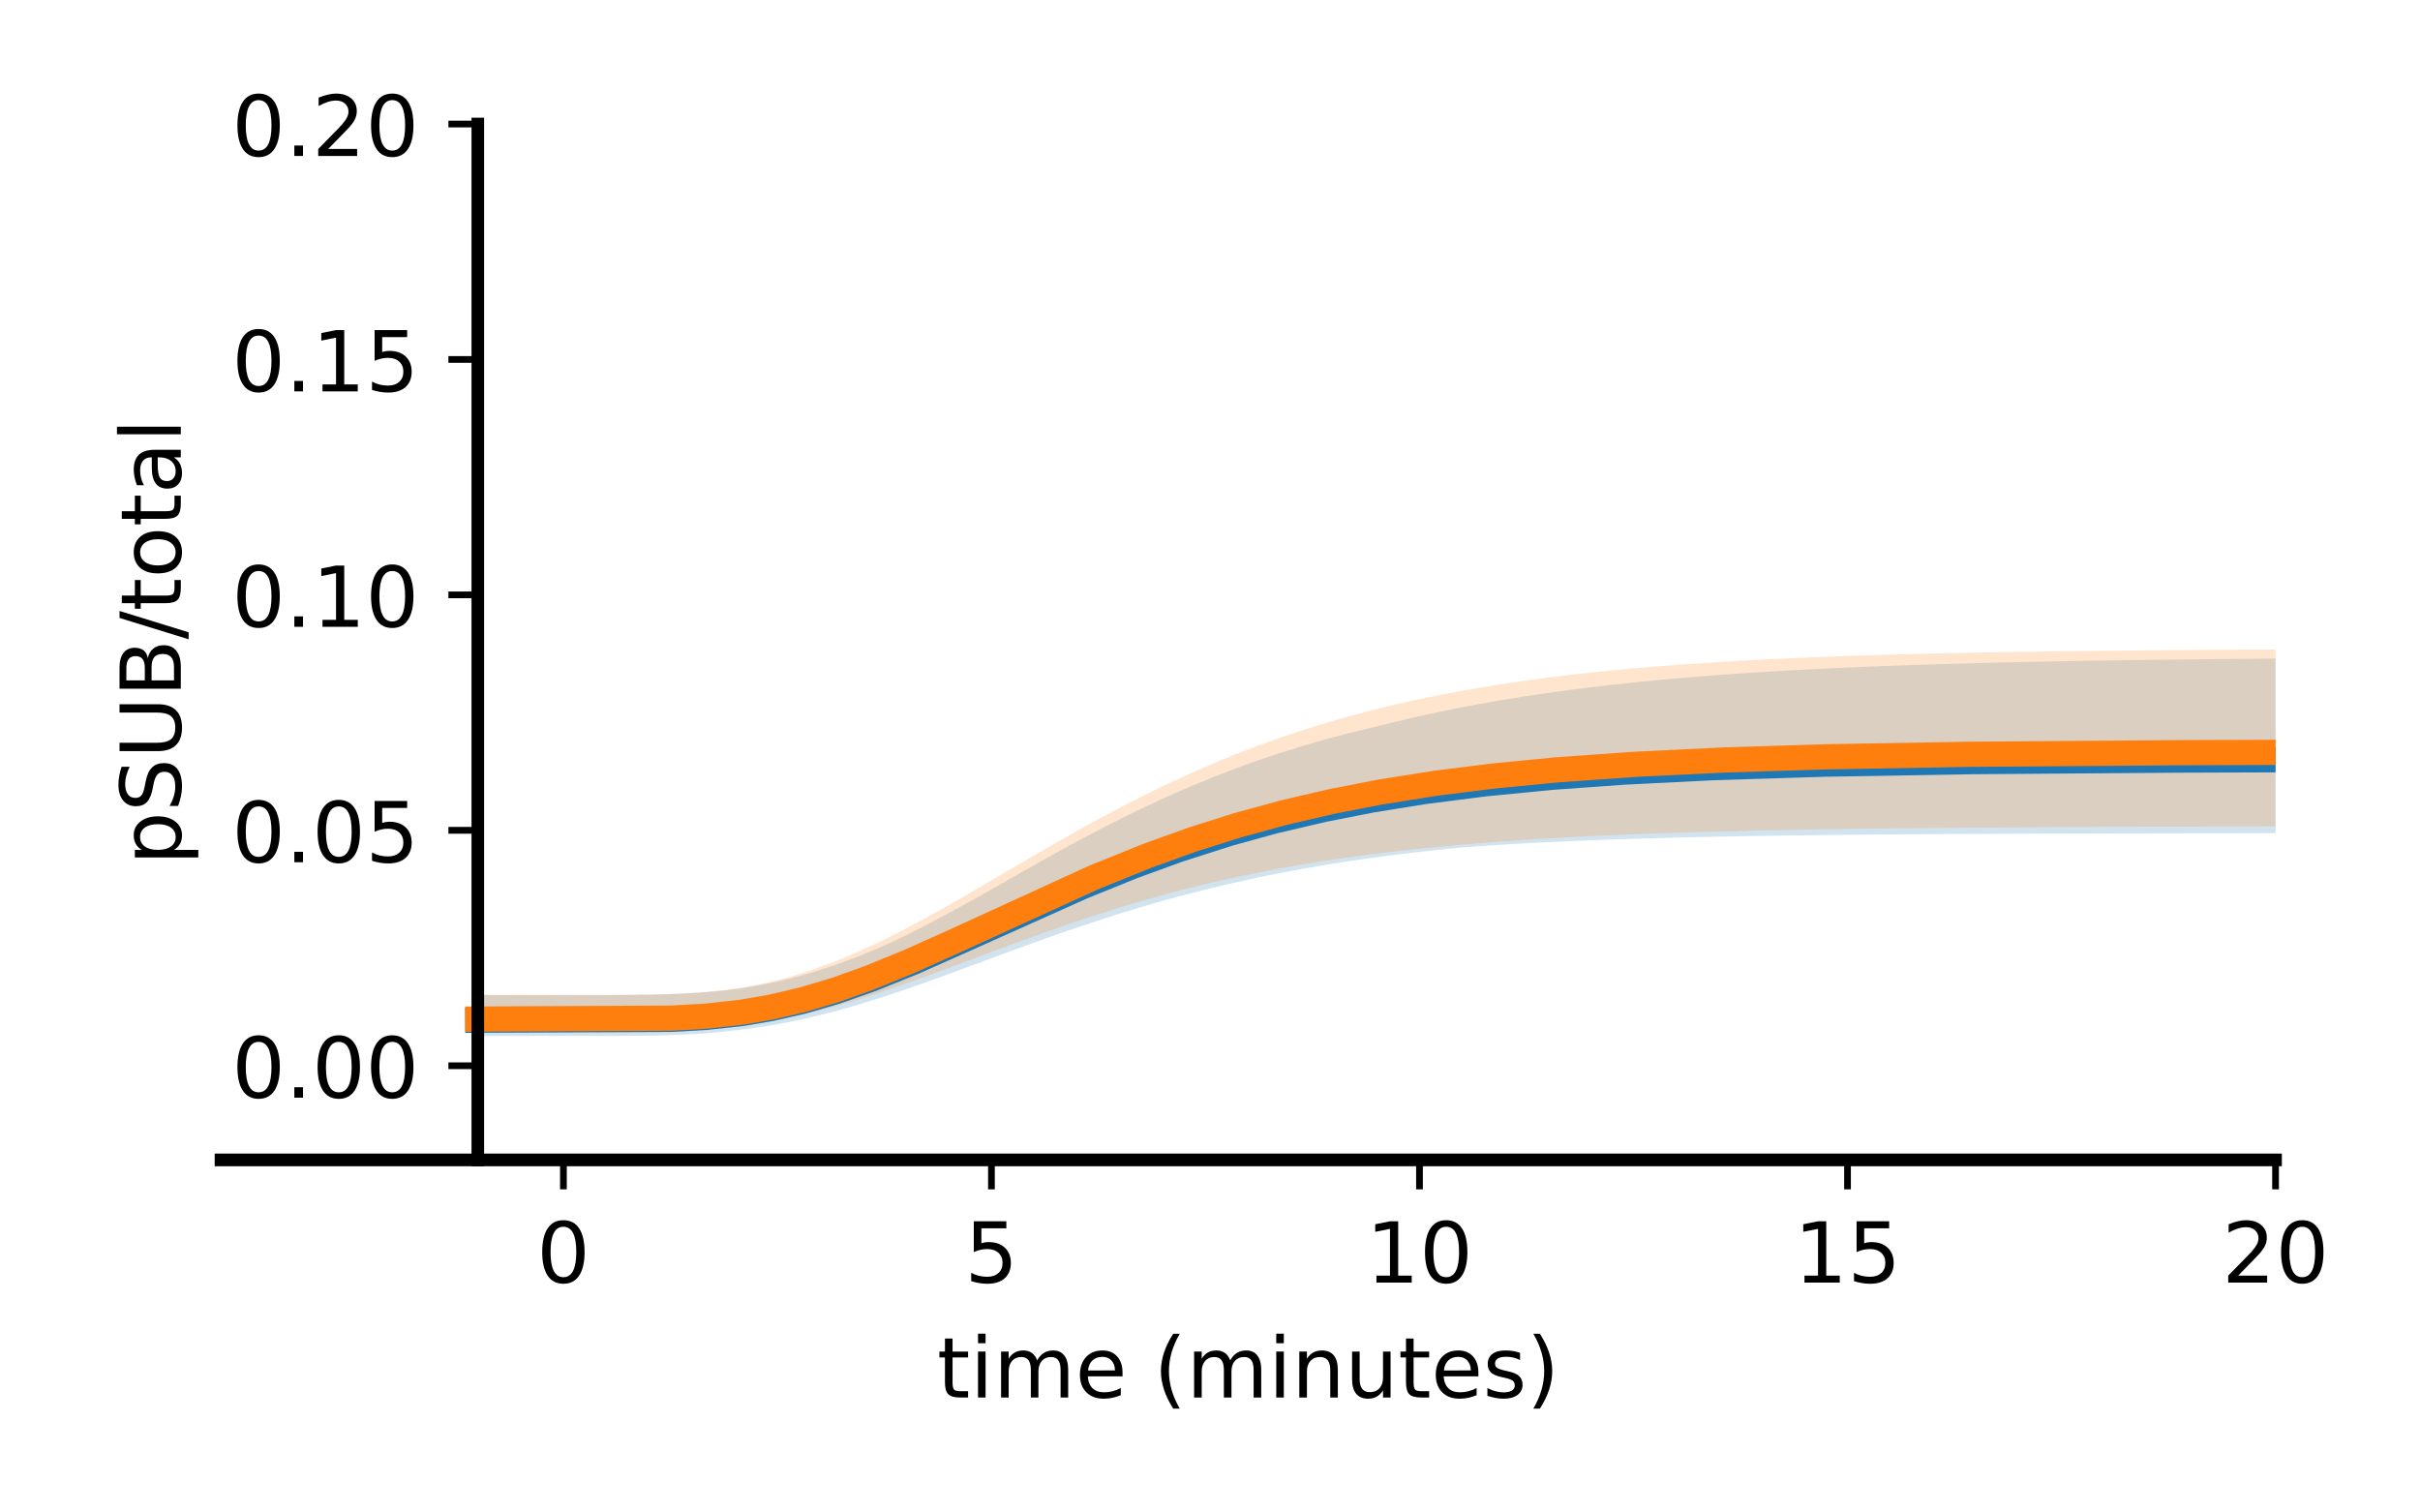 <?xml version="1.0" encoding="utf-8" standalone="no"?>
<!DOCTYPE svg PUBLIC "-//W3C//DTD SVG 1.1//EN"
  "http://www.w3.org/Graphics/SVG/1.1/DTD/svg11.dtd">
<!-- Created with matplotlib (http://matplotlib.org/) -->
<svg height="180pt" version="1.1" viewBox="0 0 288 180" width="288pt" xmlns="http://www.w3.org/2000/svg" xmlns:xlink="http://www.w3.org/1999/xlink">
 <defs>
  <style type="text/css">
*{stroke-linecap:butt;stroke-linejoin:round;}
  </style>
 </defs>
 <g id="figure_1">
  <g id="patch_1">
   <path d="M 0 180 
L 288 180 
L 288 0 
L 0 0 
z
" style="fill:#ffffff;"/>
  </g>
  <g id="axes_1">
   <g id="patch_2">
    <path d="M 26.3 138.04 
L 270.81 138.04 
L 270.81 14.76 
L 26.3 14.76 
z
" style="fill:#ffffff;"/>
   </g>
   <g id="PolyCollection_1">
    <path clip-path="url(#p886b88b159)" d="M 56.864 118.42 
L 56.864 123.289 
L 59.513 123.289 
L 62.161 123.289 
L 64.81 123.289 
L 67.459 123.289 
L 70.108 123.289 
L 72.757 123.286 
L 75.406 123.274 
L 78.055 123.237 
L 80.703 123.157 
L 83.352 123.013 
L 86.001 122.789 
L 88.65 122.484 
L 91.299 122.103 
L 93.948 121.624 
L 96.597 121.05 
L 99.245 120.385 
L 101.894 119.638 
L 104.543 118.82 
L 107.192 117.943 
L 109.841 117.021 
L 112.49 116.065 
L 115.139 115.091 
L 117.787 114.109 
L 120.436 113.132 
L 123.085 112.168 
L 125.734 111.226 
L 128.383 110.313 
L 131.032 109.434 
L 133.681 108.593 
L 136.329 107.794 
L 138.978 107.037 
L 141.627 106.325 
L 144.276 105.658 
L 146.925 105.036 
L 149.574 104.456 
L 152.223 103.919 
L 154.872 103.422 
L 157.52 102.964 
L 160.169 102.542 
L 162.818 102.155 
L 165.467 101.8 
L 168.116 101.475 
L 170.765 101.179 
L 173.414 100.908 
L 176.062 100.7 
L 178.711 100.527 
L 181.36 100.373 
L 184.009 100.235 
L 186.658 100.112 
L 189.307 100.002 
L 191.956 99.905 
L 194.604 99.818 
L 197.253 99.74 
L 199.902 99.672 
L 202.551 99.611 
L 205.2 99.557 
L 207.849 99.508 
L 210.498 99.466 
L 213.146 99.428 
L 215.795 99.394 
L 218.444 99.364 
L 221.093 99.338 
L 223.742 99.315 
L 226.391 99.294 
L 229.04 99.275 
L 231.688 99.259 
L 234.337 99.245 
L 236.986 99.232 
L 239.635 99.221 
L 242.284 99.211 
L 244.933 99.202 
L 247.582 99.194 
L 250.23 99.187 
L 252.879 99.181 
L 255.528 99.176 
L 258.177 99.171 
L 260.826 99.167 
L 263.475 99.164 
L 266.124 99.161 
L 268.772 99.158 
L 271.421 99.156 
L 274.07 99.154 
L 276.719 99.152 
L 279.368 99.15 
L 282.017 99.149 
L 284.666 99.148 
L 287.314 99.147 
L 289.963 99.146 
L 292.612 99.145 
L 295.261 99.144 
L 297.91 99.143 
L 300.559 99.143 
L 303.208 99.142 
L 305.856 99.142 
L 308.505 99.141 
L 311.154 99.141 
L 313.803 99.14 
L 316.452 99.14 
L 319.101 99.14 
L 321.75 99.139 
L 321.75 78.205 
L 321.75 78.205 
L 319.101 78.209 
L 316.452 78.212 
L 313.803 78.217 
L 311.154 78.221 
L 308.505 78.226 
L 305.856 78.232 
L 303.208 78.238 
L 300.559 78.245 
L 297.91 78.252 
L 295.261 78.26 
L 292.612 78.269 
L 289.963 78.279 
L 287.314 78.289 
L 284.666 78.301 
L 282.017 78.314 
L 279.368 78.328 
L 276.719 78.343 
L 274.07 78.36 
L 271.421 78.379 
L 268.772 78.399 
L 266.124 78.422 
L 263.475 78.446 
L 260.826 78.473 
L 258.177 78.503 
L 255.528 78.535 
L 252.879 78.571 
L 250.23 78.61 
L 247.582 78.653 
L 244.933 78.701 
L 242.284 78.752 
L 239.635 78.809 
L 236.986 78.871 
L 234.337 78.939 
L 231.688 79.014 
L 229.04 79.096 
L 226.391 79.185 
L 223.742 79.283 
L 221.093 79.391 
L 218.444 79.508 
L 215.795 79.637 
L 213.146 79.777 
L 210.498 79.931 
L 207.849 80.099 
L 205.2 80.282 
L 202.551 80.482 
L 199.902 80.701 
L 197.253 80.939 
L 194.604 81.199 
L 191.956 81.482 
L 189.307 81.79 
L 186.658 82.125 
L 184.009 82.49 
L 181.36 82.885 
L 178.711 83.315 
L 176.062 83.78 
L 173.414 84.283 
L 170.765 84.828 
L 168.116 85.415 
L 165.467 86.049 
L 162.818 86.686 
L 160.169 87.343 
L 157.52 88.054 
L 154.872 88.823 
L 152.223 89.653 
L 149.574 90.546 
L 146.925 91.503 
L 144.276 92.527 
L 141.627 93.618 
L 138.978 94.775 
L 136.329 95.998 
L 133.681 97.283 
L 131.032 98.628 
L 128.383 100.026 
L 125.734 101.469 
L 123.085 102.949 
L 120.436 104.454 
L 117.787 105.97 
L 115.139 107.449 
L 112.49 108.891 
L 109.841 110.29 
L 107.192 111.627 
L 104.543 112.833 
L 101.894 113.919 
L 99.245 114.895 
L 96.597 115.75 
L 93.948 116.478 
L 91.299 117.075 
L 88.65 117.544 
L 86.001 117.892 
L 83.352 118.133 
L 80.703 118.284 
L 78.055 118.367 
L 75.406 118.405 
L 72.757 118.418 
L 70.108 118.42 
L 67.459 118.42 
L 64.81 118.42 
L 62.161 118.42 
L 59.513 118.42 
L 56.864 118.42 
z
" style="fill:#1f77b4;fill-opacity:0.2;"/>
   </g>
   <g id="PolyCollection_2">
    <path clip-path="url(#p886b88b159)" d="M 56.864 118.387 
L 56.864 122.899 
L 59.513 122.899 
L 62.161 122.899 
L 64.81 122.899 
L 67.459 122.899 
L 70.108 122.899 
L 72.757 122.897 
L 75.406 122.884 
L 78.055 122.846 
L 80.703 122.761 
L 83.352 122.61 
L 86.001 122.372 
L 88.65 122.034 
L 91.299 121.601 
L 93.948 121.098 
L 96.597 120.497 
L 99.245 119.804 
L 101.894 119.028 
L 104.543 118.181 
L 107.192 117.277 
L 109.841 116.33 
L 112.49 115.355 
L 115.139 114.364 
L 117.787 113.371 
L 120.436 112.386 
L 123.085 111.42 
L 125.734 110.48 
L 128.383 109.573 
L 131.032 108.705 
L 133.681 107.878 
L 136.329 107.096 
L 138.978 106.36 
L 141.627 105.671 
L 144.276 105.029 
L 146.925 104.432 
L 149.574 103.879 
L 152.223 103.369 
L 154.872 102.9 
L 157.52 102.47 
L 160.169 102.075 
L 162.818 101.715 
L 165.467 101.387 
L 168.116 101.088 
L 170.765 100.816 
L 173.414 100.569 
L 176.062 100.346 
L 178.711 100.143 
L 181.36 99.96 
L 184.009 99.794 
L 186.658 99.645 
L 189.307 99.51 
L 191.956 99.388 
L 194.604 99.278 
L 197.253 99.179 
L 199.902 99.09 
L 202.551 99.011 
L 205.2 98.939 
L 207.849 98.875 
L 210.498 98.817 
L 213.146 98.765 
L 215.795 98.718 
L 218.444 98.676 
L 221.093 98.638 
L 223.742 98.605 
L 226.391 98.574 
L 229.04 98.547 
L 231.688 98.522 
L 234.337 98.5 
L 236.986 98.48 
L 239.635 98.463 
L 242.284 98.447 
L 244.933 98.432 
L 247.582 98.419 
L 250.23 98.408 
L 252.879 98.397 
L 255.528 98.388 
L 258.177 98.379 
L 260.826 98.372 
L 263.475 98.365 
L 266.124 98.359 
L 268.772 98.354 
L 271.421 98.349 
L 274.07 98.345 
L 276.719 98.341 
L 279.368 98.338 
L 282.017 98.335 
L 284.666 98.332 
L 287.314 98.33 
L 289.963 98.328 
L 292.612 98.326 
L 295.261 98.324 
L 297.91 98.322 
L 300.559 98.321 
L 303.208 98.32 
L 305.856 98.318 
L 308.505 98.317 
L 311.154 98.316 
L 313.803 98.316 
L 316.452 98.315 
L 319.101 98.314 
L 321.75 98.313 
L 321.75 77.197 
L 321.75 77.197 
L 319.101 77.198 
L 316.452 77.2 
L 313.803 77.202 
L 311.154 77.205 
L 308.505 77.207 
L 305.856 77.21 
L 303.208 77.213 
L 300.559 77.216 
L 297.91 77.22 
L 295.261 77.225 
L 292.612 77.229 
L 289.963 77.235 
L 287.314 77.241 
L 284.666 77.248 
L 282.017 77.255 
L 279.368 77.263 
L 276.719 77.273 
L 274.07 77.283 
L 271.421 77.294 
L 268.772 77.307 
L 266.124 77.321 
L 263.475 77.337 
L 260.826 77.355 
L 258.177 77.374 
L 255.528 77.396 
L 252.879 77.42 
L 250.23 77.447 
L 247.582 77.477 
L 244.933 77.51 
L 242.284 77.547 
L 239.635 77.587 
L 236.986 77.632 
L 234.337 77.682 
L 231.688 77.738 
L 229.04 77.799 
L 226.391 77.867 
L 223.742 77.942 
L 221.093 78.026 
L 218.444 78.118 
L 215.795 78.22 
L 213.146 78.332 
L 210.498 78.457 
L 207.849 78.595 
L 205.2 78.747 
L 202.551 78.915 
L 199.902 79.1 
L 197.253 79.303 
L 194.604 79.527 
L 191.956 79.773 
L 189.307 80.044 
L 186.658 80.341 
L 184.009 80.668 
L 181.36 81.026 
L 178.711 81.418 
L 176.062 81.847 
L 173.414 82.315 
L 170.765 82.825 
L 168.116 83.38 
L 165.467 83.984 
L 162.818 84.64 
L 160.169 85.35 
L 157.52 86.117 
L 154.872 86.945 
L 152.223 87.835 
L 149.574 88.79 
L 146.925 89.81 
L 144.276 90.899 
L 141.627 92.054 
L 138.978 93.276 
L 136.329 94.562 
L 133.681 95.91 
L 131.032 97.314 
L 128.383 98.769 
L 125.734 100.265 
L 123.085 101.794 
L 120.436 103.342 
L 117.787 104.896 
L 115.139 106.44 
L 112.49 107.957 
L 109.841 109.428 
L 107.192 110.835 
L 104.543 112.157 
L 101.894 113.376 
L 99.245 114.478 
L 96.597 115.446 
L 93.948 116.273 
L 91.299 116.955 
L 88.65 117.492 
L 86.001 117.858 
L 83.352 118.099 
L 80.703 118.251 
L 78.055 118.334 
L 75.406 118.372 
L 72.757 118.385 
L 70.108 118.387 
L 67.459 118.387 
L 64.81 118.387 
L 62.161 118.387 
L 59.513 118.387 
L 56.864 118.387 
z
" style="fill:#ff7f0e;fill-opacity:0.2;"/>
   </g>
   <g id="matplotlib.axis_1">
    <g id="xtick_1">
     <g id="line2d_1">
      <defs>
       <path d="M 0 0 
L 0 3.5 
" id="ma7f1f5c2d5" style="stroke:#000000;stroke-width:0.8;"/>
      </defs>
      <g>
       <use style="stroke:#000000;stroke-width:0.8;" x="67.052" xlink:href="#ma7f1f5c2d5" y="138.04"/>
      </g>
     </g>
     <g id="text_1">
      <!-- 0 -->
      <defs>
       <path d="M 31.781 66.406 
Q 24.172 66.406 20.328 58.906 
Q 16.5 51.422 16.5 36.375 
Q 16.5 21.391 20.328 13.891 
Q 24.172 6.391 31.781 6.391 
Q 39.453 6.391 43.281 13.891 
Q 47.125 21.391 47.125 36.375 
Q 47.125 51.422 43.281 58.906 
Q 39.453 66.406 31.781 66.406 
z
M 31.781 74.219 
Q 44.047 74.219 50.516 64.516 
Q 56.984 54.828 56.984 36.375 
Q 56.984 17.969 50.516 8.266 
Q 44.047 -1.422 31.781 -1.422 
Q 19.531 -1.422 13.062 8.266 
Q 6.594 17.969 6.594 36.375 
Q 6.594 54.828 13.062 64.516 
Q 19.531 74.219 31.781 74.219 
z
" id="DejaVuSans-30"/>
      </defs>
      <g transform="translate(63.87 152.638)scale(0.1 -0.1)">
       <use xlink:href="#DejaVuSans-30"/>
      </g>
     </g>
    </g>
    <g id="xtick_2">
     <g id="line2d_2">
      <g>
       <use style="stroke:#000000;stroke-width:0.8;" x="117.991" xlink:href="#ma7f1f5c2d5" y="138.04"/>
      </g>
     </g>
     <g id="text_2">
      <!-- 5 -->
      <defs>
       <path d="M 10.797 72.906 
L 49.516 72.906 
L 49.516 64.594 
L 19.828 64.594 
L 19.828 46.734 
Q 21.969 47.469 24.109 47.828 
Q 26.266 48.188 28.422 48.188 
Q 40.625 48.188 47.75 41.5 
Q 54.891 34.812 54.891 23.391 
Q 54.891 11.625 47.562 5.094 
Q 40.234 -1.422 26.906 -1.422 
Q 22.312 -1.422 17.547 -0.641 
Q 12.797 0.141 7.719 1.703 
L 7.719 11.625 
Q 12.109 9.234 16.797 8.062 
Q 21.484 6.891 26.703 6.891 
Q 35.156 6.891 40.078 11.328 
Q 45.016 15.766 45.016 23.391 
Q 45.016 31 40.078 35.438 
Q 35.156 39.891 26.703 39.891 
Q 22.75 39.891 18.812 39.016 
Q 14.891 38.141 10.797 36.281 
z
" id="DejaVuSans-35"/>
      </defs>
      <g transform="translate(114.81 152.638)scale(0.1 -0.1)">
       <use xlink:href="#DejaVuSans-35"/>
      </g>
     </g>
    </g>
    <g id="xtick_3">
     <g id="line2d_3">
      <g>
       <use style="stroke:#000000;stroke-width:0.8;" x="168.931" xlink:href="#ma7f1f5c2d5" y="138.04"/>
      </g>
     </g>
     <g id="text_3">
      <!-- 10 -->
      <defs>
       <path d="M 12.406 8.297 
L 28.516 8.297 
L 28.516 63.922 
L 10.984 60.406 
L 10.984 69.391 
L 28.422 72.906 
L 38.281 72.906 
L 38.281 8.297 
L 54.391 8.297 
L 54.391 0 
L 12.406 0 
z
" id="DejaVuSans-31"/>
      </defs>
      <g transform="translate(162.568 152.638)scale(0.1 -0.1)">
       <use xlink:href="#DejaVuSans-31"/>
       <use x="63.623" xlink:href="#DejaVuSans-30"/>
      </g>
     </g>
    </g>
    <g id="xtick_4">
     <g id="line2d_4">
      <g>
       <use style="stroke:#000000;stroke-width:0.8;" x="219.87" xlink:href="#ma7f1f5c2d5" y="138.04"/>
      </g>
     </g>
     <g id="text_4">
      <!-- 15 -->
      <g transform="translate(213.508 152.638)scale(0.1 -0.1)">
       <use xlink:href="#DejaVuSans-31"/>
       <use x="63.623" xlink:href="#DejaVuSans-35"/>
      </g>
     </g>
    </g>
    <g id="xtick_5">
     <g id="line2d_5">
      <g>
       <use style="stroke:#000000;stroke-width:0.8;" x="270.81" xlink:href="#ma7f1f5c2d5" y="138.04"/>
      </g>
     </g>
     <g id="text_5">
      <!-- 20 -->
      <defs>
       <path d="M 19.188 8.297 
L 53.609 8.297 
L 53.609 0 
L 7.328 0 
L 7.328 8.297 
Q 12.938 14.109 22.625 23.891 
Q 32.328 33.688 34.812 36.531 
Q 39.547 41.844 41.422 45.531 
Q 43.312 49.219 43.312 52.781 
Q 43.312 58.594 39.234 62.25 
Q 35.156 65.922 28.609 65.922 
Q 23.969 65.922 18.812 64.312 
Q 13.672 62.703 7.812 59.422 
L 7.812 69.391 
Q 13.766 71.781 18.938 73 
Q 24.125 74.219 28.422 74.219 
Q 39.75 74.219 46.484 68.547 
Q 53.219 62.891 53.219 53.422 
Q 53.219 48.922 51.531 44.891 
Q 49.859 40.875 45.406 35.406 
Q 44.188 33.984 37.641 27.219 
Q 31.109 20.453 19.188 8.297 
z
" id="DejaVuSans-32"/>
      </defs>
      <g transform="translate(264.447 152.638)scale(0.1 -0.1)">
       <use xlink:href="#DejaVuSans-32"/>
       <use x="63.623" xlink:href="#DejaVuSans-30"/>
      </g>
     </g>
    </g>
    <g id="text_6">
     <!-- time (minutes) -->
     <defs>
      <path d="M 18.312 70.219 
L 18.312 54.688 
L 36.812 54.688 
L 36.812 47.703 
L 18.312 47.703 
L 18.312 18.016 
Q 18.312 11.328 20.141 9.422 
Q 21.969 7.516 27.594 7.516 
L 36.812 7.516 
L 36.812 0 
L 27.594 0 
Q 17.188 0 13.234 3.875 
Q 9.281 7.766 9.281 18.016 
L 9.281 47.703 
L 2.688 47.703 
L 2.688 54.688 
L 9.281 54.688 
L 9.281 70.219 
z
" id="DejaVuSans-74"/>
      <path d="M 9.422 54.688 
L 18.406 54.688 
L 18.406 0 
L 9.422 0 
z
M 9.422 75.984 
L 18.406 75.984 
L 18.406 64.594 
L 9.422 64.594 
z
" id="DejaVuSans-69"/>
      <path d="M 52 44.188 
Q 55.375 50.25 60.062 53.125 
Q 64.75 56 71.094 56 
Q 79.641 56 84.281 50.016 
Q 88.922 44.047 88.922 33.016 
L 88.922 0 
L 79.891 0 
L 79.891 32.719 
Q 79.891 40.578 77.094 44.375 
Q 74.312 48.188 68.609 48.188 
Q 61.625 48.188 57.562 43.547 
Q 53.516 38.922 53.516 30.906 
L 53.516 0 
L 44.484 0 
L 44.484 32.719 
Q 44.484 40.625 41.703 44.406 
Q 38.922 48.188 33.109 48.188 
Q 26.219 48.188 22.156 43.531 
Q 18.109 38.875 18.109 30.906 
L 18.109 0 
L 9.078 0 
L 9.078 54.688 
L 18.109 54.688 
L 18.109 46.188 
Q 21.188 51.219 25.484 53.609 
Q 29.781 56 35.688 56 
Q 41.656 56 45.828 52.969 
Q 50 49.953 52 44.188 
z
" id="DejaVuSans-6d"/>
      <path d="M 56.203 29.594 
L 56.203 25.203 
L 14.891 25.203 
Q 15.484 15.922 20.484 11.062 
Q 25.484 6.203 34.422 6.203 
Q 39.594 6.203 44.453 7.469 
Q 49.312 8.734 54.109 11.281 
L 54.109 2.781 
Q 49.266 0.734 44.188 -0.344 
Q 39.109 -1.422 33.891 -1.422 
Q 20.797 -1.422 13.156 6.188 
Q 5.516 13.812 5.516 26.812 
Q 5.516 40.234 12.766 48.109 
Q 20.016 56 32.328 56 
Q 43.359 56 49.781 48.891 
Q 56.203 41.797 56.203 29.594 
z
M 47.219 32.234 
Q 47.125 39.594 43.094 43.984 
Q 39.062 48.391 32.422 48.391 
Q 24.906 48.391 20.391 44.141 
Q 15.875 39.891 15.188 32.172 
z
" id="DejaVuSans-65"/>
      <path id="DejaVuSans-20"/>
      <path d="M 31 75.875 
Q 24.469 64.656 21.281 53.656 
Q 18.109 42.672 18.109 31.391 
Q 18.109 20.125 21.312 9.062 
Q 24.516 -2 31 -13.188 
L 23.188 -13.188 
Q 15.875 -1.703 12.234 9.375 
Q 8.594 20.453 8.594 31.391 
Q 8.594 42.281 12.203 53.312 
Q 15.828 64.359 23.188 75.875 
z
" id="DejaVuSans-28"/>
      <path d="M 54.891 33.016 
L 54.891 0 
L 45.906 0 
L 45.906 32.719 
Q 45.906 40.484 42.875 44.328 
Q 39.844 48.188 33.797 48.188 
Q 26.516 48.188 22.312 43.547 
Q 18.109 38.922 18.109 30.906 
L 18.109 0 
L 9.078 0 
L 9.078 54.688 
L 18.109 54.688 
L 18.109 46.188 
Q 21.344 51.125 25.703 53.562 
Q 30.078 56 35.797 56 
Q 45.219 56 50.047 50.172 
Q 54.891 44.344 54.891 33.016 
z
" id="DejaVuSans-6e"/>
      <path d="M 8.5 21.578 
L 8.5 54.688 
L 17.484 54.688 
L 17.484 21.922 
Q 17.484 14.156 20.5 10.266 
Q 23.531 6.391 29.594 6.391 
Q 36.859 6.391 41.078 11.031 
Q 45.312 15.672 45.312 23.688 
L 45.312 54.688 
L 54.297 54.688 
L 54.297 0 
L 45.312 0 
L 45.312 8.406 
Q 42.047 3.422 37.719 1 
Q 33.406 -1.422 27.688 -1.422 
Q 18.266 -1.422 13.375 4.438 
Q 8.5 10.297 8.5 21.578 
z
M 31.109 56 
z
" id="DejaVuSans-75"/>
      <path d="M 44.281 53.078 
L 44.281 44.578 
Q 40.484 46.531 36.375 47.5 
Q 32.281 48.484 27.875 48.484 
Q 21.188 48.484 17.844 46.438 
Q 14.5 44.391 14.5 40.281 
Q 14.5 37.156 16.891 35.375 
Q 19.281 33.594 26.516 31.984 
L 29.594 31.297 
Q 39.156 29.25 43.188 25.516 
Q 47.219 21.781 47.219 15.094 
Q 47.219 7.469 41.188 3.016 
Q 35.156 -1.422 24.609 -1.422 
Q 20.219 -1.422 15.453 -0.562 
Q 10.688 0.297 5.422 2 
L 5.422 11.281 
Q 10.406 8.688 15.234 7.391 
Q 20.062 6.109 24.812 6.109 
Q 31.156 6.109 34.562 8.281 
Q 37.984 10.453 37.984 14.406 
Q 37.984 18.062 35.516 20.016 
Q 33.062 21.969 24.703 23.781 
L 21.578 24.516 
Q 13.234 26.266 9.516 29.906 
Q 5.812 33.547 5.812 39.891 
Q 5.812 47.609 11.281 51.797 
Q 16.75 56 26.812 56 
Q 31.781 56 36.172 55.266 
Q 40.578 54.547 44.281 53.078 
z
" id="DejaVuSans-73"/>
      <path d="M 8.016 75.875 
L 15.828 75.875 
Q 23.141 64.359 26.781 53.312 
Q 30.422 42.281 30.422 31.391 
Q 30.422 20.453 26.781 9.375 
Q 23.141 -1.703 15.828 -13.188 
L 8.016 -13.188 
Q 14.5 -2 17.703 9.062 
Q 20.906 20.125 20.906 31.391 
Q 20.906 42.672 17.703 53.656 
Q 14.5 64.656 8.016 75.875 
z
" id="DejaVuSans-29"/>
     </defs>
     <g transform="translate(111.53 166.317)scale(0.1 -0.1)">
      <use xlink:href="#DejaVuSans-74"/>
      <use x="39.209" xlink:href="#DejaVuSans-69"/>
      <use x="66.992" xlink:href="#DejaVuSans-6d"/>
      <use x="164.404" xlink:href="#DejaVuSans-65"/>
      <use x="225.928" xlink:href="#DejaVuSans-20"/>
      <use x="257.715" xlink:href="#DejaVuSans-28"/>
      <use x="296.729" xlink:href="#DejaVuSans-6d"/>
      <use x="394.141" xlink:href="#DejaVuSans-69"/>
      <use x="421.924" xlink:href="#DejaVuSans-6e"/>
      <use x="485.303" xlink:href="#DejaVuSans-75"/>
      <use x="548.682" xlink:href="#DejaVuSans-74"/>
      <use x="587.891" xlink:href="#DejaVuSans-65"/>
      <use x="649.414" xlink:href="#DejaVuSans-73"/>
      <use x="701.514" xlink:href="#DejaVuSans-29"/>
     </g>
    </g>
   </g>
   <g id="matplotlib.axis_2">
    <g id="ytick_1">
     <g id="line2d_6">
      <defs>
       <path d="M 0 0 
L -3.5 0 
" id="m1573a1c82f" style="stroke:#000000;stroke-width:0.8;"/>
      </defs>
      <g>
       <use style="stroke:#000000;stroke-width:0.8;" x="56.864" xlink:href="#m1573a1c82f" y="126.833"/>
      </g>
     </g>
     <g id="text_7">
      <!-- 0.00 -->
      <defs>
       <path d="M 10.688 12.406 
L 21 12.406 
L 21 0 
L 10.688 0 
z
" id="DejaVuSans-2e"/>
      </defs>
      <g transform="translate(27.598 130.632)scale(0.1 -0.1)">
       <use xlink:href="#DejaVuSans-30"/>
       <use x="63.623" xlink:href="#DejaVuSans-2e"/>
       <use x="95.41" xlink:href="#DejaVuSans-30"/>
       <use x="159.033" xlink:href="#DejaVuSans-30"/>
      </g>
     </g>
    </g>
    <g id="ytick_2">
     <g id="line2d_7">
      <g>
       <use style="stroke:#000000;stroke-width:0.8;" x="56.864" xlink:href="#m1573a1c82f" y="98.815"/>
      </g>
     </g>
     <g id="text_8">
      <!-- 0.05 -->
      <g transform="translate(27.598 102.614)scale(0.1 -0.1)">
       <use xlink:href="#DejaVuSans-30"/>
       <use x="63.623" xlink:href="#DejaVuSans-2e"/>
       <use x="95.41" xlink:href="#DejaVuSans-30"/>
       <use x="159.033" xlink:href="#DejaVuSans-35"/>
      </g>
     </g>
    </g>
    <g id="ytick_3">
     <g id="line2d_8">
      <g>
       <use style="stroke:#000000;stroke-width:0.8;" x="56.864" xlink:href="#m1573a1c82f" y="70.796"/>
      </g>
     </g>
     <g id="text_9">
      <!-- 0.10 -->
      <g transform="translate(27.598 74.596)scale(0.1 -0.1)">
       <use xlink:href="#DejaVuSans-30"/>
       <use x="63.623" xlink:href="#DejaVuSans-2e"/>
       <use x="95.41" xlink:href="#DejaVuSans-31"/>
       <use x="159.033" xlink:href="#DejaVuSans-30"/>
      </g>
     </g>
    </g>
    <g id="ytick_4">
     <g id="line2d_9">
      <g>
       <use style="stroke:#000000;stroke-width:0.8;" x="56.864" xlink:href="#m1573a1c82f" y="42.778"/>
      </g>
     </g>
     <g id="text_10">
      <!-- 0.15 -->
      <g transform="translate(27.598 46.577)scale(0.1 -0.1)">
       <use xlink:href="#DejaVuSans-30"/>
       <use x="63.623" xlink:href="#DejaVuSans-2e"/>
       <use x="95.41" xlink:href="#DejaVuSans-31"/>
       <use x="159.033" xlink:href="#DejaVuSans-35"/>
      </g>
     </g>
    </g>
    <g id="ytick_5">
     <g id="line2d_10">
      <g>
       <use style="stroke:#000000;stroke-width:0.8;" x="56.864" xlink:href="#m1573a1c82f" y="14.76"/>
      </g>
     </g>
     <g id="text_11">
      <!-- 0.20 -->
      <g transform="translate(27.598 18.559)scale(0.1 -0.1)">
       <use xlink:href="#DejaVuSans-30"/>
       <use x="63.623" xlink:href="#DejaVuSans-2e"/>
       <use x="95.41" xlink:href="#DejaVuSans-32"/>
       <use x="159.033" xlink:href="#DejaVuSans-30"/>
      </g>
     </g>
    </g>
    <g id="text_12">
     <!-- pSUB/total -->
     <defs>
      <path d="M 18.109 8.203 
L 18.109 -20.797 
L 9.078 -20.797 
L 9.078 54.688 
L 18.109 54.688 
L 18.109 46.391 
Q 20.953 51.266 25.266 53.625 
Q 29.594 56 35.594 56 
Q 45.562 56 51.781 48.094 
Q 58.016 40.188 58.016 27.297 
Q 58.016 14.406 51.781 6.484 
Q 45.562 -1.422 35.594 -1.422 
Q 29.594 -1.422 25.266 0.953 
Q 20.953 3.328 18.109 8.203 
z
M 48.688 27.297 
Q 48.688 37.203 44.609 42.844 
Q 40.531 48.484 33.406 48.484 
Q 26.266 48.484 22.188 42.844 
Q 18.109 37.203 18.109 27.297 
Q 18.109 17.391 22.188 11.75 
Q 26.266 6.109 33.406 6.109 
Q 40.531 6.109 44.609 11.75 
Q 48.688 17.391 48.688 27.297 
z
" id="DejaVuSans-70"/>
      <path d="M 53.516 70.516 
L 53.516 60.891 
Q 47.906 63.578 42.922 64.891 
Q 37.938 66.219 33.297 66.219 
Q 25.25 66.219 20.875 63.094 
Q 16.5 59.969 16.5 54.203 
Q 16.5 49.359 19.406 46.891 
Q 22.312 44.438 30.422 42.922 
L 36.375 41.703 
Q 47.406 39.594 52.656 34.297 
Q 57.906 29 57.906 20.125 
Q 57.906 9.516 50.797 4.047 
Q 43.703 -1.422 29.984 -1.422 
Q 24.812 -1.422 18.969 -0.25 
Q 13.141 0.922 6.891 3.219 
L 6.891 13.375 
Q 12.891 10.016 18.656 8.297 
Q 24.422 6.594 29.984 6.594 
Q 38.422 6.594 43.016 9.906 
Q 47.609 13.234 47.609 19.391 
Q 47.609 24.75 44.312 27.781 
Q 41.016 30.812 33.5 32.328 
L 27.484 33.5 
Q 16.453 35.688 11.516 40.375 
Q 6.594 45.062 6.594 53.422 
Q 6.594 63.094 13.406 68.656 
Q 20.219 74.219 32.172 74.219 
Q 37.312 74.219 42.625 73.281 
Q 47.953 72.359 53.516 70.516 
z
" id="DejaVuSans-53"/>
      <path d="M 8.688 72.906 
L 18.609 72.906 
L 18.609 28.609 
Q 18.609 16.891 22.844 11.734 
Q 27.094 6.594 36.625 6.594 
Q 46.094 6.594 50.344 11.734 
Q 54.594 16.891 54.594 28.609 
L 54.594 72.906 
L 64.5 72.906 
L 64.5 27.391 
Q 64.5 13.141 57.438 5.859 
Q 50.391 -1.422 36.625 -1.422 
Q 22.797 -1.422 15.734 5.859 
Q 8.688 13.141 8.688 27.391 
z
" id="DejaVuSans-55"/>
      <path d="M 19.672 34.812 
L 19.672 8.109 
L 35.5 8.109 
Q 43.453 8.109 47.281 11.406 
Q 51.125 14.703 51.125 21.484 
Q 51.125 28.328 47.281 31.562 
Q 43.453 34.812 35.5 34.812 
z
M 19.672 64.797 
L 19.672 42.828 
L 34.281 42.828 
Q 41.5 42.828 45.031 45.531 
Q 48.578 48.25 48.578 53.812 
Q 48.578 59.328 45.031 62.062 
Q 41.5 64.797 34.281 64.797 
z
M 9.812 72.906 
L 35.016 72.906 
Q 46.297 72.906 52.391 68.219 
Q 58.5 63.531 58.5 54.891 
Q 58.5 48.188 55.375 44.234 
Q 52.25 40.281 46.188 39.312 
Q 53.469 37.75 57.5 32.781 
Q 61.531 27.828 61.531 20.406 
Q 61.531 10.641 54.891 5.312 
Q 48.25 0 35.984 0 
L 9.812 0 
z
" id="DejaVuSans-42"/>
      <path d="M 25.391 72.906 
L 33.688 72.906 
L 8.297 -9.281 
L 0 -9.281 
z
" id="DejaVuSans-2f"/>
      <path d="M 30.609 48.391 
Q 23.391 48.391 19.188 42.75 
Q 14.984 37.109 14.984 27.297 
Q 14.984 17.484 19.156 11.844 
Q 23.344 6.203 30.609 6.203 
Q 37.797 6.203 41.984 11.859 
Q 46.188 17.531 46.188 27.297 
Q 46.188 37.016 41.984 42.703 
Q 37.797 48.391 30.609 48.391 
z
M 30.609 56 
Q 42.328 56 49.016 48.375 
Q 55.719 40.766 55.719 27.297 
Q 55.719 13.875 49.016 6.219 
Q 42.328 -1.422 30.609 -1.422 
Q 18.844 -1.422 12.172 6.219 
Q 5.516 13.875 5.516 27.297 
Q 5.516 40.766 12.172 48.375 
Q 18.844 56 30.609 56 
z
" id="DejaVuSans-6f"/>
      <path d="M 34.281 27.484 
Q 23.391 27.484 19.188 25 
Q 14.984 22.516 14.984 16.5 
Q 14.984 11.719 18.141 8.906 
Q 21.297 6.109 26.703 6.109 
Q 34.188 6.109 38.703 11.406 
Q 43.219 16.703 43.219 25.484 
L 43.219 27.484 
z
M 52.203 31.203 
L 52.203 0 
L 43.219 0 
L 43.219 8.297 
Q 40.141 3.328 35.547 0.953 
Q 30.953 -1.422 24.312 -1.422 
Q 15.922 -1.422 10.953 3.297 
Q 6 8.016 6 15.922 
Q 6 25.141 12.172 29.828 
Q 18.359 34.516 30.609 34.516 
L 43.219 34.516 
L 43.219 35.406 
Q 43.219 41.609 39.141 45 
Q 35.062 48.391 27.688 48.391 
Q 23 48.391 18.547 47.266 
Q 14.109 46.141 10.016 43.891 
L 10.016 52.203 
Q 14.938 54.109 19.578 55.047 
Q 24.219 56 28.609 56 
Q 40.484 56 46.344 49.844 
Q 52.203 43.703 52.203 31.203 
z
" id="DejaVuSans-61"/>
      <path d="M 9.422 75.984 
L 18.406 75.984 
L 18.406 0 
L 9.422 0 
z
" id="DejaVuSans-6c"/>
     </defs>
     <g transform="translate(21.518 102.955)rotate(-90)scale(0.1 -0.1)">
      <use xlink:href="#DejaVuSans-70"/>
      <use x="63.477" xlink:href="#DejaVuSans-53"/>
      <use x="126.953" xlink:href="#DejaVuSans-55"/>
      <use x="200.146" xlink:href="#DejaVuSans-42"/>
      <use x="268.75" xlink:href="#DejaVuSans-2f"/>
      <use x="302.441" xlink:href="#DejaVuSans-74"/>
      <use x="341.65" xlink:href="#DejaVuSans-6f"/>
      <use x="402.832" xlink:href="#DejaVuSans-74"/>
      <use x="442.041" xlink:href="#DejaVuSans-61"/>
      <use x="503.32" xlink:href="#DejaVuSans-6c"/>
     </g>
    </g>
   </g>
   <g id="line2d_11">
    <path clip-path="url(#p886b88b159)" d="M 56.864 121.411 
L 79.868 121.309 
L 84.12 121.07 
L 88.288 120.613 
L 91.788 120.021 
L 95.547 119.158 
L 99.483 118.01 
L 103.73 116.518 
L 108.852 114.45 
L 115.962 111.287 
L 128.829 105.522 
L 134.773 103.114 
L 140.318 101.093 
L 146.308 99.182 
L 151.605 97.723 
L 157.528 96.333 
L 163.154 95.228 
L 169.469 94.208 
L 176.738 93.278 
L 184.684 92.504 
L 193.309 91.885 
L 203.905 91.357 
L 217.149 90.941 
L 234.674 90.641 
L 259.531 90.457 
L 271.421 90.417 
L 271.421 90.417 
" style="fill:none;stroke:#1f77b4;stroke-linecap:square;stroke-width:3;"/>
   </g>
   <g id="line2d_12">
    <path clip-path="url(#p886b88b159)" d="M 56.864 121.276 
L 79.868 121.171 
L 84.12 120.927 
L 88.288 120.459 
L 91.788 119.853 
L 95.547 118.97 
L 99.483 117.793 
L 103.418 116.385 
L 108.022 114.506 
L 113.489 112.056 
L 130.171 104.421 
L 136.479 101.869 
L 141.964 99.894 
L 147.261 98.219 
L 152.898 96.678 
L 158.535 95.371 
L 164.172 94.274 
L 170.847 93.214 
L 177.755 92.348 
L 185.363 91.612 
L 194.771 90.949 
L 205.282 90.441 
L 217.149 90.071 
L 234.504 89.766 
L 258.852 89.58 
L 271.421 89.536 
L 271.421 89.536 
" style="fill:none;stroke:#ff7f0e;stroke-linecap:square;stroke-width:3;"/>
   </g>
   <g id="patch_3">
    <path d="M 56.864 138.04 
L 56.864 14.76 
" style="fill:none;stroke:#000000;stroke-linecap:square;stroke-linejoin:miter;stroke-width:1.5;"/>
   </g>
   <g id="patch_4">
    <path d="M 26.3 138.04 
L 270.81 138.04 
" style="fill:none;stroke:#000000;stroke-linecap:square;stroke-linejoin:miter;stroke-width:1.5;"/>
   </g>
  </g>
 </g>
 <defs>
  <clipPath id="p886b88b159">
   <rect height="123.28" width="244.51" x="26.3" y="14.76"/>
  </clipPath>
 </defs>
</svg>

